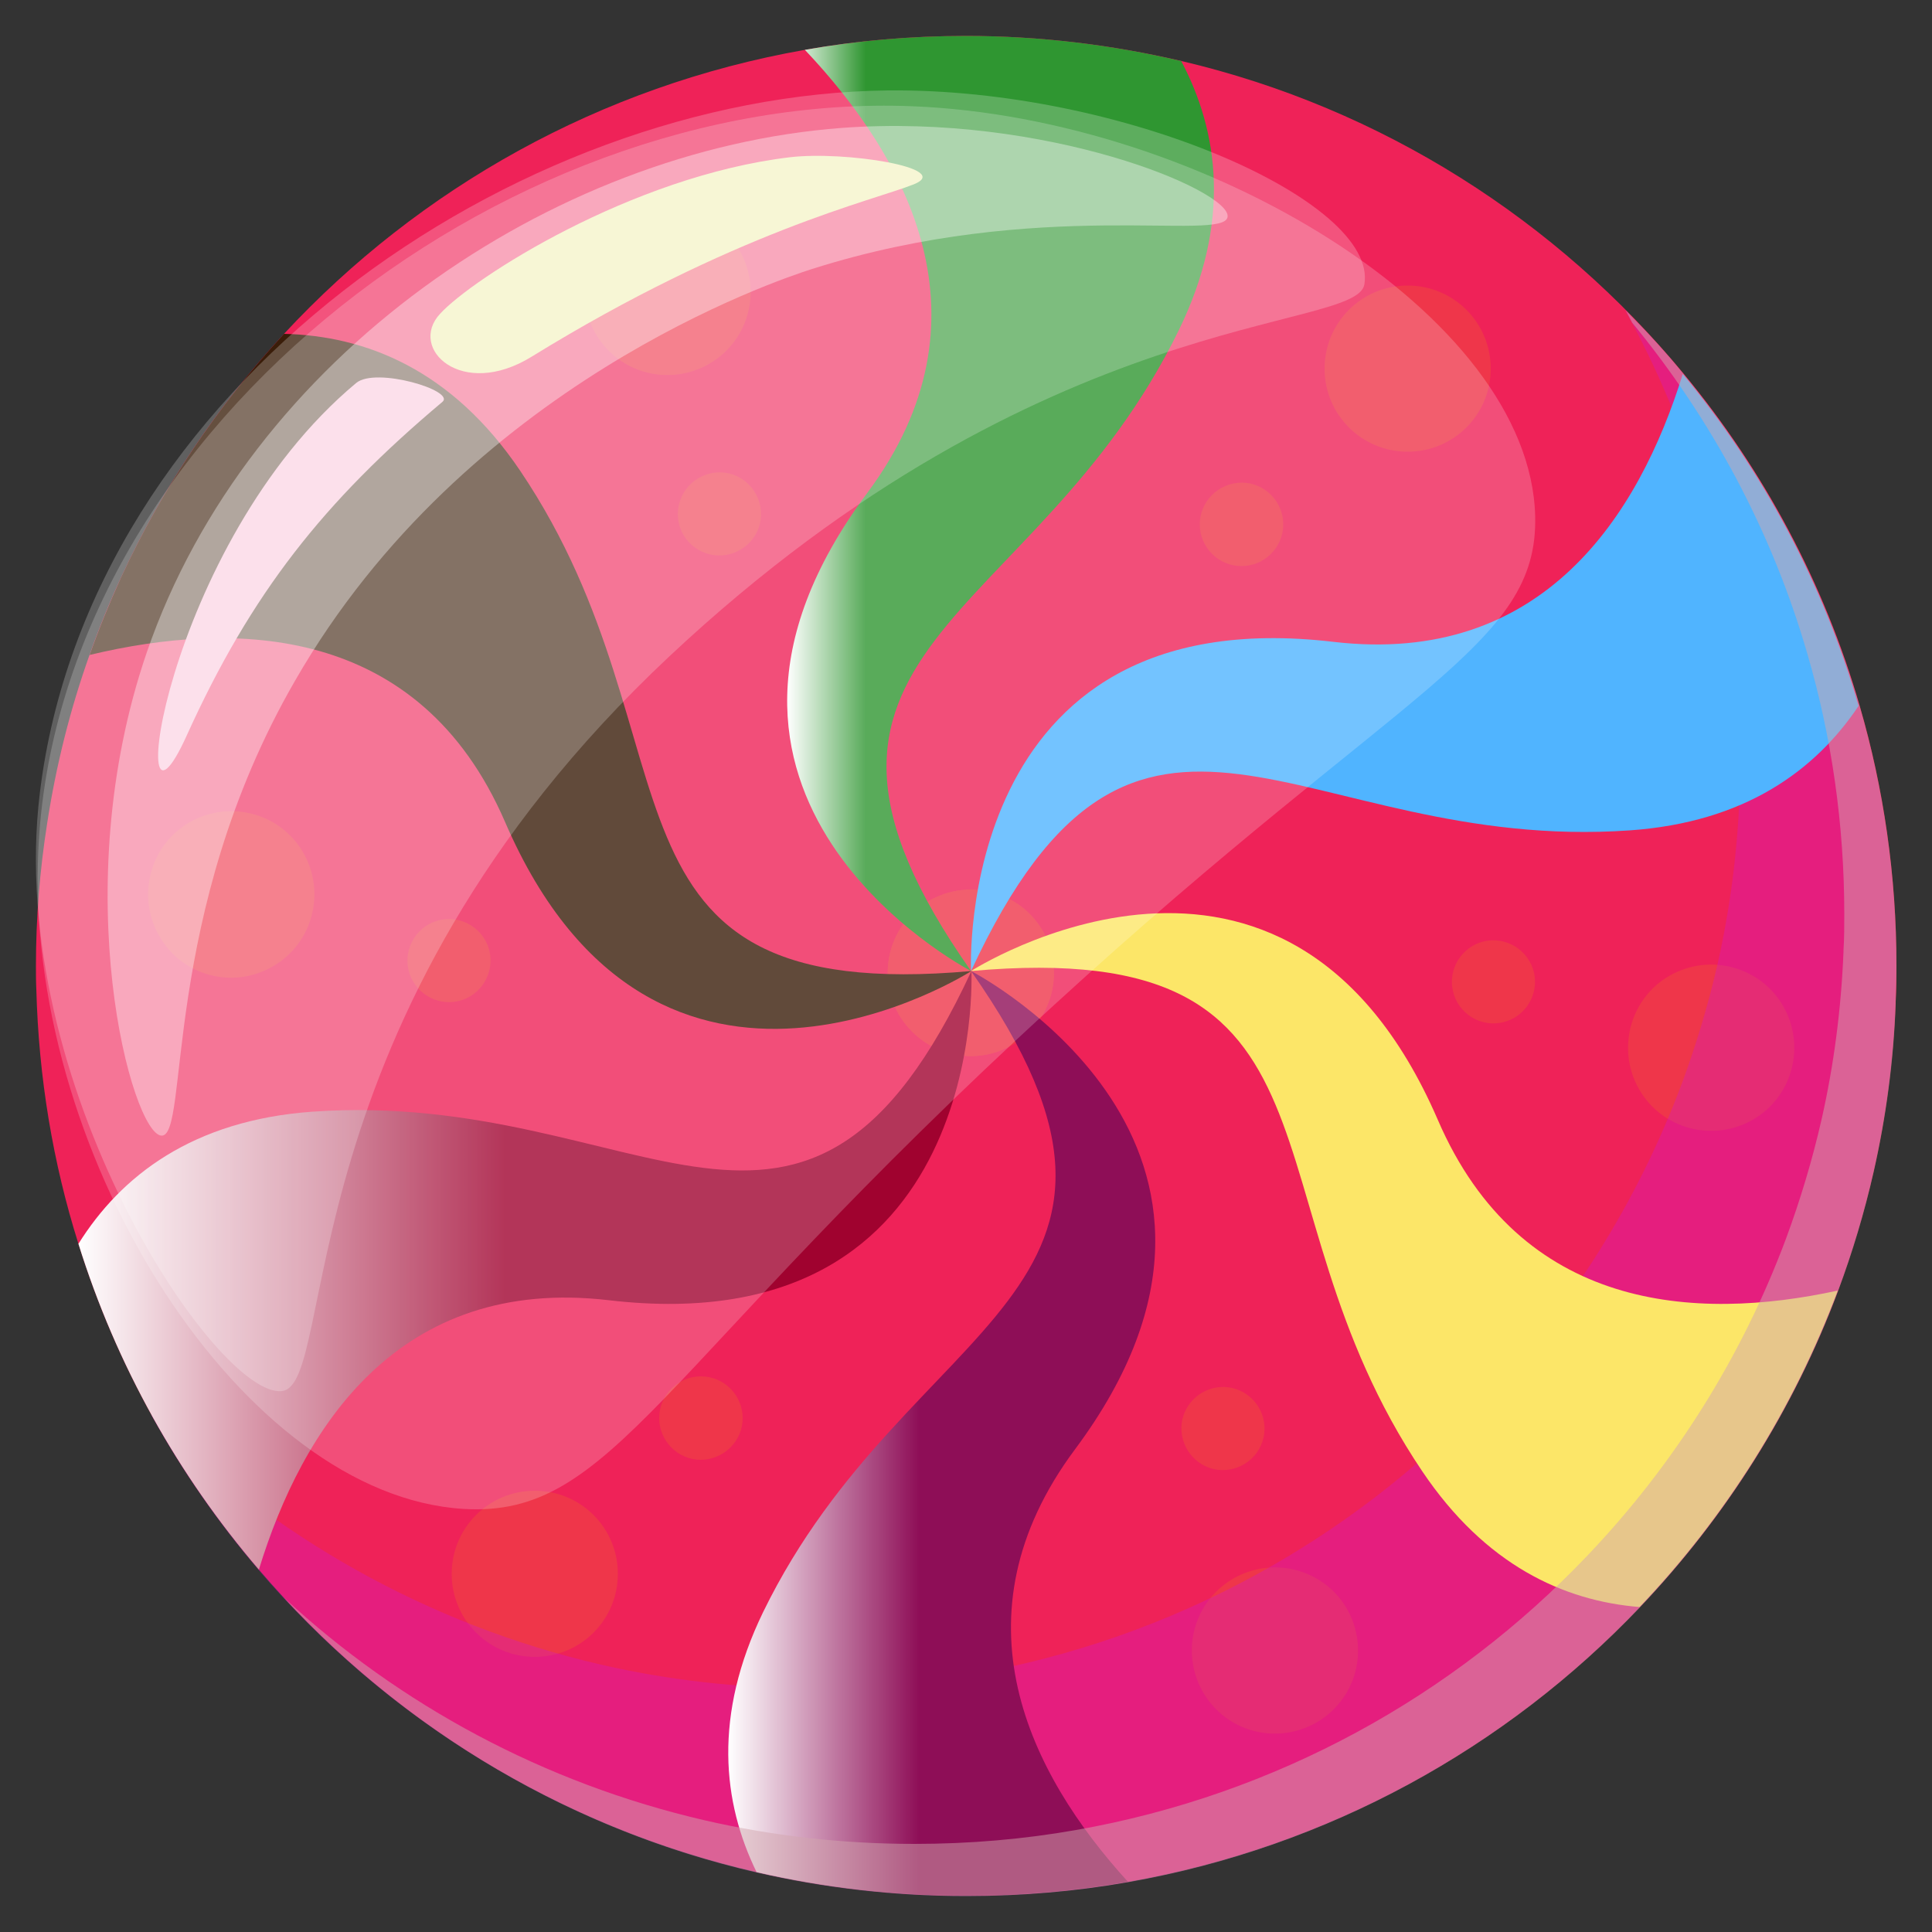 <?xml version="1.0" encoding="utf-8"?>
<!-- Generator: Adobe Illustrator 27.6.1, SVG Export Plug-In . SVG Version: 6.00 Build 0)  -->
<svg version="1.1" id="Layer_1" xmlns="http://www.w3.org/2000/svg" xmlns:xlink="http://www.w3.org/1999/xlink" x="0px" y="0px"
	 viewBox="0 0 50 50" style="enable-background:new 0 0 50 50;" xml:space="preserve">
<rect x="0" y="0" width="50" height="50" fill="#333333" stroke="none"/>
<style type="text/css">
	.st0{display:none;}
	.st1{display:inline;}
	.st2{fill:#E07A26;}
	.st3{fill:#A75625;}
	.st4{fill:#631E11;}
	.st5{opacity:0.6;fill:#DCDBDB;enable-background:new    ;}
	.st6{fill:#DCDBDB;}
	.st7{fill:#CFCFCE;}
	.st8{opacity:0.1;fill:#FFFFFF;enable-background:new    ;}
	.st9{opacity:0.2;fill:#FFFFFF;enable-background:new    ;}
	.st10{opacity:0.6;fill:#FFFFFF;enable-background:new    ;}
	.st11{fill:#FFFFFF;}
	.st12{fill:#EF2258;}
	.st13{fill:#EF364A;}
	.st14{opacity:0.3;fill:#CC16D6;enable-background:new    ;}
	.st15{fill:url(#SVGID_1_);}
	.st16{fill:#50B4FF;}
	.st17{fill:#FCE668;}
	.st18{fill:url(#SVGID_00000072254508149856372220000006774559839538304401_);}
	.st19{fill:url(#SVGID_00000099631500506222332330000009700147505171562380_);}
	.st20{fill:#3A1D09;}
	.st21{opacity:0.5;fill:#D3A7AF;enable-background:new    ;}
	.st22{opacity:0.22;fill:#FFFFFF;enable-background:new    ;}
	.st23{opacity:0.37;fill:#FFFFFF;enable-background:new    ;}
	.st24{fill:#F7F6D5;}
	.st25{fill:#FCE0EB;}
</style>
<g id="Layer_1_00000135677193601938706360000006040960669273668536_" class="st0">
	<g class="st1">
		<path class="st2" d="M0.74,25.41c0,0.2,0,0.41,0.01,0.61C1.07,39.13,11.81,49.67,25,49.67c7.41,0,14.05-3.33,18.5-8.57
			c2.41-2.84,4.17-6.23,5.08-9.96c0.03-0.12,0.06-0.24,0.08-0.36c0.32-1.42,0.52-2.89,0.57-4.4c0-0.01,0-0.03,0-0.04
			c0.02-0.31,0.02-0.62,0.02-0.93C49.26,12.01,38.4,1.15,25,1.15c-9.78,0-18.22,5.79-22.05,14.14c-0.92,2.01-1.58,4.16-1.93,6.42
			c0,0.02-0.01,0.03-0.01,0.05c0,0.01,0,0.01,0,0.02C1.01,21.8,1,21.82,1,21.85c-0.09,0.62-0.16,1.24-0.2,1.87
			C0.76,24.28,0.74,24.84,0.74,25.41z"/>
		<path class="st3" d="M0.74,25.41c0,0.2,0,0.41,0.01,0.61C1.07,39.13,11.81,49.67,25,49.67c7.41,0,14.05-3.33,18.5-8.57
			c-1.57-0.4-4.2-1.91-8.61-6.07c-9.76-9.22-11.93-12.47-19.24-9.76C8.43,27.95,1.2,21.91,1.02,21.75l0,0L1,21.85l-0.2,1.87
			C0.76,24.28,0.74,24.84,0.74,25.41z"/>
		<path class="st4" d="M1.01,21.77c3.49,3.04,9.6,5.34,14.37,1.33c6.78-5.69,11.65-2.71,22.23,5.96c5.18,4.25,8.67,3.81,10.97,2.07
			c0.03-0.12,0.06-0.24,0.08-0.36c0.32-1.42,0.52-2.89,0.57-4.4c0-0.01,0-0.03,0-0.04c0.02-0.31,0.02-0.62,0.02-0.93
			C49.26,12.01,38.4,1.15,25,1.15c-9.78,0-18.22,5.79-22.05,14.14c-0.92,2.01-1.58,4.16-1.93,6.42C1.02,21.73,1.02,21.75,1.01,21.77
			z"/>
		<path class="st5" d="M34.06,40.99c10.21-7.59,13.21-18.95,9.78-30.86c3.39,4.17,5.42,9.49,5.42,15.28c0,0.31-0.01,0.62-0.02,0.93
			c0,0.01,0,0.03,0,0.04c-0.05,1.51-0.25,2.98-0.57,4.4c-0.03,0.12-0.05,0.24-0.08,0.36C46,41.77,36.42,49.67,25,49.67
			c-6.77,0-12.89-2.77-17.29-7.25C18.44,47.58,27.26,46.04,34.06,40.99z"/>
		<path class="st6" d="M45.26,12.08c2.52,3.83,3.99,8.41,3.99,13.33c0,0.31-0.01,0.62-0.02,0.93c0,0.01,0,0.03,0,0.04
			c-0.05,1.51-0.25,2.98-0.57,4.4c-0.03,0.12-0.05,0.24-0.08,0.36C46,41.77,36.42,49.67,25,49.67c-4.69,0-9.07-1.33-12.78-3.64
			C31.64,53.15,54.11,39.42,45.26,12.08z"/>
		<g>
			<path class="st7" d="M4.54,17.14c0,1.05,0.85,1.9,1.9,1.9s1.9-0.85,1.9-1.9s-0.85-1.9-1.9-1.9C5.39,15.25,4.54,16.09,4.54,17.14z
				"/>
			<path class="st7" d="M4.88,17.14c0,0.86,0.7,1.55,1.55,1.55c0.86,0,1.55-0.69,1.55-1.55c0-0.86-0.7-1.55-1.55-1.55
				C5.58,15.59,4.88,16.29,4.88,17.14z"/>
		</g>
		<g>
			<path class="st7" d="M12.94,9.55c0,1.05,0.85,1.9,1.9,1.9s1.9-0.85,1.9-1.9s-0.85-1.9-1.9-1.9C13.79,7.66,12.94,8.51,12.94,9.55z
				"/>
			<path class="st7" d="M13.28,9.55c0,0.86,0.69,1.55,1.55,1.55c0.86,0,1.55-0.7,1.55-1.55S15.69,8,14.84,8
				C13.98,8,13.28,8.7,13.28,9.55z"/>
		</g>
		<g>
			<path class="st7" d="M13.75,17.14c0,1.05,0.85,1.9,1.9,1.9s1.9-0.85,1.9-1.9s-0.85-1.9-1.9-1.9
				C14.6,15.25,13.75,16.09,13.75,17.14z"/>
			<path class="st7" d="M14.1,17.14c0,0.86,0.69,1.55,1.55,1.55c0.86,0,1.55-0.69,1.55-1.55c0-0.86-0.69-1.55-1.55-1.55
				C14.79,15.59,14.1,16.29,14.1,17.14z"/>
		</g>
		<g>
			<path class="st7" d="M26.22,4.95c0,1.05,0.85,1.9,1.9,1.9s1.9-0.85,1.9-1.9s-0.85-1.9-1.9-1.9C27.07,3.05,26.22,3.9,26.22,4.95z"
				/>
			<circle class="st7" cx="28.12" cy="4.95" r="1.55"/>
		</g>
		<g>
			<path class="st7" d="M20.53,11.99c0,1.05,0.85,1.9,1.9,1.9s1.9-0.85,1.9-1.9s-0.85-1.9-1.9-1.9
				C21.38,10.1,20.53,10.94,20.53,11.99z"/>
			<path class="st7" d="M20.87,11.99c0,0.86,0.7,1.55,1.55,1.55c0.86,0,1.55-0.7,1.55-1.55c0-0.86-0.7-1.55-1.55-1.55
				C21.57,10.44,20.87,11.14,20.87,11.99z"/>
		</g>
		<g>
			<path class="st7" d="M31.64,11.45c0,1.05,0.85,1.9,1.9,1.9c1.05,0,1.9-0.85,1.9-1.9s-0.85-1.9-1.9-1.9
				C32.49,9.55,31.64,10.4,31.64,11.45z"/>
			<path class="st7" d="M31.99,11.45c0,0.86,0.7,1.55,1.55,1.55s1.55-0.7,1.55-1.55c0-0.86-0.7-1.55-1.55-1.55
				S31.99,10.59,31.99,11.45z"/>
		</g>
		<g>
			<path class="st7" d="M33,22.02c0,1.05,0.85,1.9,1.9,1.9c1.05,0,1.9-0.85,1.9-1.9s-0.85-1.9-1.9-1.9S33,20.97,33,22.02z"/>
			<path class="st7" d="M33.34,22.02c0,0.86,0.7,1.55,1.55,1.55c0.86,0,1.55-0.7,1.55-1.55c0-0.86-0.7-1.55-1.55-1.55
				C34.04,20.47,33.34,21.16,33.34,22.02z"/>
		</g>
		<g>
			<path class="st7" d="M43.02,23.65c0,1.05,0.85,1.9,1.9,1.9c1.05,0,1.9-0.85,1.9-1.9s-0.85-1.9-1.9-1.9S43.02,22.6,43.02,23.65z"
				/>
			<circle class="st7" cx="44.92" cy="23.65" r="1.55"/>
		</g>
		<g>
			<path class="st7" d="M38.15,14.97c0,1.05,0.85,1.9,1.9,1.9c1.05,0,1.9-0.85,1.9-1.9s-0.85-1.9-1.9-1.9
				C38.99,13.08,38.15,13.93,38.15,14.97z"/>
			<path class="st7" d="M38.49,14.97c0,0.86,0.7,1.55,1.55,1.55s1.55-0.7,1.55-1.55c0-0.86-0.7-1.55-1.55-1.55
				S38.49,14.12,38.49,14.97z"/>
		</g>
		<g>
			<path class="st8" d="M13.2,41.13c4.2,0.26,2.14-7.01,13.29-17.21C36.25,15,43.2,17.08,43.1,13.43C42.95,7.81,33.85,2.32,25.73,2
				c-11.48-0.46-24.1,9.29-24.4,21.1C1.12,31.45,7.07,40.75,13.2,41.13z"/>
			<path class="st8" d="M25.05,1.56c6.55-0.07,13.68,3.09,13.29,5.41c-0.22,1.35-8.89,0.54-19.38,10.36
				C8.15,27.47,9.72,37.64,8.15,37.84c-1.8,0.23-7.74-8.58-6.76-16.67C2.76,9.83,14.68,1.67,25.05,1.56z"/>
			<path class="st9" d="M34.06,5.23c0.08-0.73-5.08-2.9-10.76-2.48C15.21,3.35,6.74,9.13,3.91,17.37
				C1.62,24.02,3.5,30.82,4.32,30.85c0.78,0.03,0.21-5.93,3.97-12.46c4.76-8.25,13.12-10.8,14.09-11.11
				C28.73,5.26,33.97,5.95,34.06,5.23z"/>
			<path class="st10" d="M22.16,3.47c1.54-0.18,4.58,0.3,3.45,0.75c-1.13,0.45-4.99,1.31-10.66,4.81c-1.95,1.2-3.46-0.23-2.55-1.2
				C13.29,6.85,17.72,3.99,22.16,3.47z"/>
			<path class="st10" d="M10.06,9.75c0.54-0.45,2.77,0.22,2.4,0.53c-3.3,2.78-5.33,5.33-7.13,9.31S4.66,14.26,10.06,9.75z"/>
		</g>
		<path class="st11" d="M45.74,40.45c0,0-0.18,0.21-0.45,0.54C45.65,40.76,45.74,40.45,45.74,40.45z"/>
	</g>
</g>
<g id="Layer_2_00000139252441781453883360000015657099723476822454_">
	<g>
		<path class="st12" d="M0.93,25c0,0.2,0,0.4,0.01,0.6c0.06,2.29,0.43,4.5,1.09,6.59c0.98,3.14,2.58,5.99,4.67,8.43
			c3.29,3.86,7.78,6.66,12.89,7.83c1.74,0.4,3.56,0.61,5.42,0.61c1.43,0,2.83-0.12,4.19-0.36c5.17-0.91,9.77-3.46,13.24-7.11
			c2.22-2.33,3.98-5.11,5.13-8.19c0.37-1,0.68-2.03,0.92-3.08c0.32-1.41,0.51-2.87,0.57-4.36c0-0.01,0-0.03,0-0.04
			c0.02-0.31,0.02-0.62,0.02-0.93c0-2.33-0.33-4.59-0.95-6.72c-0.92-3.19-2.49-6.1-4.55-8.59c-3.28-3.97-7.81-6.88-13-8.1
			c-1.8-0.42-3.66-0.65-5.58-0.65c-1.42,0-2.82,0.12-4.17,0.36c-5.29,0.93-9.98,3.58-13.48,7.35c-1.72,1.86-3.15,3.99-4.22,6.31
			c-0.3,0.65-0.57,1.31-0.81,1.99c-0.5,1.4-0.87,2.87-1.1,4.37C1.03,22.52,0.93,23.75,0.93,25z"/>
		<g>
			<path class="st13" d="M34.28,9.54c0,1.19,0.96,2.15,2.15,2.15c1.19,0,2.15-0.96,2.15-2.15s-0.96-2.15-2.15-2.15
				C35.24,7.39,34.28,8.35,34.28,9.54z"/>
			<path class="st13" d="M31.05,13.57c0,0.59,0.48,1.08,1.08,1.08c0.59,0,1.08-0.48,1.08-1.08c0-0.59-0.48-1.08-1.08-1.08
				C31.53,12.5,31.05,12.98,31.05,13.57z"/>
		</g>
		<g>
			<path class="st13" d="M43.21,25.25c-1.03,0.59-1.38,1.91-0.79,2.94s1.91,1.38,2.94,0.79c1.03-0.59,1.38-1.91,0.79-2.94
				C45.56,25.01,44.24,24.66,43.21,25.25z"/>
			<path class="st13" d="M38.11,24.48c-0.51,0.3-0.69,0.95-0.39,1.47c0.3,0.51,0.95,0.69,1.47,0.39c0.51-0.3,0.69-0.95,0.39-1.47
				C39.28,24.36,38.62,24.18,38.11,24.48z"/>
		</g>
		<g>
			<path class="st13" d="M34.07,40.85c-1.03-0.59-2.34-0.24-2.94,0.79c-0.59,1.03-0.24,2.34,0.79,2.94
				c1.03,0.59,2.34,0.24,2.94-0.79C35.45,42.76,35.1,41.44,34.07,40.85z"/>
			<path class="st13" d="M32.19,36.04c-0.51-0.3-1.17-0.12-1.47,0.39s-0.12,1.17,0.39,1.47c0.51,0.3,1.17,0.12,1.47-0.39
				C32.88,36.99,32.7,36.34,32.19,36.04z"/>
		</g>
		<g>
			<path class="st13" d="M15.99,40.73c0-1.19-0.96-2.15-2.15-2.15s-2.15,0.96-2.15,2.15s0.96,2.15,2.15,2.15
				S15.99,41.92,15.99,40.73z"/>
			<path class="st13" d="M19.22,36.7c0-0.59-0.48-1.08-1.08-1.08c-0.59,0-1.08,0.48-1.08,1.08c0,0.59,0.48,1.08,1.08,1.08
				C18.74,37.77,19.22,37.29,19.22,36.7z"/>
		</g>
		<g>
			<path class="st13" d="M7.06,25.01c1.03-0.59,1.38-1.91,0.79-2.94s-1.91-1.38-2.94-0.79c-1.03,0.59-1.38,1.91-0.79,2.94
				C4.71,25.26,6.03,25.61,7.06,25.01z"/>
			<path class="st13" d="M26.2,27.04c1.03-0.59,1.38-1.91,0.79-2.94c-0.59-1.03-1.91-1.38-2.94-0.79c-1.03,0.59-1.38,1.91-0.79,2.94
				C23.86,27.28,25.17,27.64,26.2,27.04z"/>
			<path class="st13" d="M26.2,27.04c1.03-0.59,1.38-1.91,0.79-2.94c-0.59-1.03-1.91-1.38-2.94-0.79c-1.03,0.59-1.38,1.91-0.79,2.94
				C23.86,27.28,25.17,27.64,26.2,27.04z"/>
			<path class="st13" d="M12.16,25.79c0.51-0.3,0.69-0.96,0.39-1.47c-0.3-0.51-0.95-0.69-1.47-0.39c-0.51,0.3-0.69,0.95-0.39,1.47
				C10.99,25.91,11.65,26.09,12.16,25.79z"/>
		</g>
		<g>
			<path class="st13" d="M16.2,9.42c1.03,0.59,2.34,0.24,2.94-0.79c0.59-1.03,0.24-2.34-0.79-2.94c-1.03-0.59-2.34-0.24-2.94,0.79
				C14.82,7.51,15.17,8.82,16.2,9.42z"/>
			<path class="st13" d="M18.08,14.23c0.51,0.3,1.17,0.12,1.47-0.39s0.12-1.17-0.39-1.47s-1.17-0.12-1.47,0.39
				C17.39,13.28,17.56,13.93,18.08,14.23z"/>
		</g>
		<path class="st14" d="M15.55,43.08c1.74,0.4,3.55,0.61,5.42,0.61c1.43,0,2.83-0.12,4.19-0.36c5.17-0.91,9.77-3.46,13.24-7.11
			c2.22-2.33,3.98-5.11,5.13-8.19c0.37-1,0.68-2.03,0.92-3.08c0.32-1.41,0.51-2.87,0.57-4.36c0-0.01,0-0.03,0-0.04
			c0.02-0.31,0.02-0.62,0.02-0.92c0-2.33-0.33-4.59-0.95-6.72c-0.5-1.71-1.18-3.34-2.03-4.88c0.53,0.53,1.04,1.08,1.51,1.66
			c2.06,2.49,3.62,5.41,4.55,8.59c0.62,2.13,0.95,4.39,0.95,6.72c0,0.31-0.01,0.62-0.02,0.93c0,0.01,0,0.03,0,0.04
			c-0.05,1.49-0.25,2.95-0.57,4.36c-0.24,1.06-0.55,2.09-0.92,3.08c-1.15,3.08-2.91,5.85-5.13,8.19c-3.47,3.64-8.07,6.2-13.24,7.11
			c-1.36,0.24-2.76,0.36-4.19,0.36c-1.86,0-3.68-0.21-5.42-0.61c-5.11-1.18-9.6-3.98-12.89-7.83c-1.06-1.24-1.99-2.59-2.78-4.02
			C7.05,39.75,11.06,42.04,15.55,43.08z"/>
		<g>
			<linearGradient id="SVGID_1_" gradientUnits="userSpaceOnUse" x1="20.372" y1="13.03" x2="30.206" y2="13.03">
				<stop  offset="0" style="stop-color:#FFFFFF"/>
				<stop  offset="0.207" style="stop-color:#2F9631"/>
			</linearGradient>
			<path class="st15" d="M25.13,25.13c-5.91-8.41,1.62-8.88,5.38-16.59c1.36-2.79,1.03-5.13,0.06-6.96
				C28.78,1.16,26.92,0.93,25,0.93c-1.42,0-2.82,0.12-4.17,0.36c2.65,2.8,4.95,6.98,1.62,11.46C16.6,20.6,24.94,25.03,25.13,25.13z"
				/>
			<path class="st16" d="M25.13,25.13c4.33-9.33,8.49-3.04,17.05-3.64c2.98-0.21,4.8-1.55,5.92-3.22c-0.92-3.19-2.49-6.1-4.55-8.59
				c-1.13,3.64-3.61,7.57-9.05,6.93C24.68,15.46,25.13,25.13,25.13,25.13z"/>
			<path class="st17" d="M25.13,25.13c10.24-0.92,6.88,5.83,11.68,12.95c1.63,2.42,3.65,3.35,5.62,3.51
				c2.22-2.33,3.98-5.11,5.13-8.19c-3.68,0.8-8.21,0.54-10.35-4.42C33.28,19.9,25.13,25.13,25.13,25.13z"/>
			
				<linearGradient id="SVGID_00000050643701179195068530000001186258384258522770_" gradientUnits="userSpaceOnUse" x1="18.847" y1="37.095" x2="29.898" y2="37.095">
				<stop  offset="0" style="stop-color:#FFFFFF"/>
				<stop  offset="0.447" style="stop-color:#8E0E57"/>
			</linearGradient>
			<path style="fill:url(#SVGID_00000050643701179195068530000001186258384258522770_);" d="M19.58,48.45
				c1.74,0.4,3.56,0.61,5.42,0.61c1.43,0,2.83-0.12,4.19-0.36c-2.54-2.79-4.6-6.85-1.37-11.19c5.85-7.85-2.49-12.28-2.69-12.38
				c5.91,8.41-1.62,8.88-5.38,16.59C18.45,44.4,18.7,46.65,19.58,48.45z"/>
			
				<linearGradient id="SVGID_00000136390510801128965700000016256431084940216465_" gradientUnits="userSpaceOnUse" x1="2.03" y1="32.875" x2="25.143" y2="32.875">
				<stop  offset="0" style="stop-color:#FFFFFF"/>
				<stop  offset="0.479" style="stop-color:#A0022F"/>
			</linearGradient>
			<path style="fill:url(#SVGID_00000136390510801128965700000016256431084940216465_);" d="M2.03,32.19
				c0.98,3.14,2.58,5.99,4.67,8.43c1.12-3.65,3.6-7.61,9.06-6.97c9.84,1.15,9.38-8.52,9.38-8.52c-4.33,9.33-8.49,3.04-17.05,3.64
				C4.99,28.99,3.13,30.43,2.03,32.19z"/>
			<path class="st20" d="M2.32,16.95c3.75-0.9,8.53-0.81,10.75,4.32c3.92,9.09,12.07,3.86,12.07,3.86
				c-10.24,0.92-6.88-5.84-11.68-12.95c-1.77-2.62-4-3.49-6.11-3.54c-1.72,1.86-3.15,3.99-4.22,6.31
				C2.83,15.61,2.56,16.27,2.32,16.95z"/>
		</g>
		<path class="st21" d="M18.24,47.11c1.74,0.4,3.55,0.61,5.42,0.61c1.43,0,2.83-0.12,4.19-0.36c5.17-0.91,9.77-3.46,13.24-7.11
			c2.22-2.33,3.98-5.11,5.13-8.19c0.37-1,0.68-2.03,0.92-3.08c0.32-1.41,0.51-2.87,0.57-4.36c0-0.01,0-0.03,0-0.04
			c0.02-0.31,0.02-0.62,0.02-0.92c0-2.33-0.33-4.59-0.95-6.72c-0.92-3.19-2.49-6.1-4.54-8.59c-0.06-0.11-0.11-0.22-0.17-0.32
			c0.53,0.53,1.04,1.08,1.51,1.66c2.06,2.49,3.62,5.41,4.55,8.59c0.62,2.13,0.95,4.39,0.95,6.72c0,0.31-0.01,0.62-0.02,0.93
			c0,0.01,0,0.03,0,0.04c-0.05,1.49-0.25,2.95-0.57,4.36c-0.24,1.06-0.55,2.09-0.92,3.08c-1.15,3.08-2.91,5.85-5.13,8.19
			c-3.47,3.64-8.07,6.2-13.24,7.11c-1.36,0.24-2.76,0.36-4.19,0.36c-1.86,0-3.68-0.21-5.42-0.61c-4.79-1.1-9.03-3.63-12.25-7.12
			C10.35,44.13,14.09,46.15,18.24,47.11z"/>
		<g>
			<path class="st9" d="M11.99,39.05c3.9,0.24,4.95-3.59,15.3-13.05c9.05-8.28,12.53-9.26,12.44-12.65
				c-0.14-5.21-8.58-10.3-16.11-10.6C12.97,2.32,1.25,11.36,0.98,22.33C0.78,30.08,6.3,38.7,11.99,39.05z"/>
			<path class="st22" d="M22.98,2.34c6.08-0.06,12.69,2.87,12.33,5.02c-0.21,1.25-8.25,0.5-17.98,9.62C7.3,26.38,8.76,35.82,7.3,36
				c-1.67,0.21-7.18-7.96-6.27-15.47C2.3,10.02,13.36,2.45,22.98,2.34z"/>
			<path class="st23" d="M31.77,5.61c0.08-0.68-4.71-2.69-9.98-2.3C14.28,3.87,6.43,9.23,3.8,16.88
				c-2.12,6.17-0.38,12.48,0.38,12.51c0.73,0.03-0.04-5.73,3.46-11.78C12.05,9.94,20.11,7.25,21.02,6.96
				C26.91,5.09,31.69,6.28,31.77,5.61z"/>
			<path class="st24" d="M20.44,4.07c1.43-0.17,4.25,0.28,3.21,0.7c-1.05,0.42-4.63,1.22-9.89,4.46c-1.81,1.12-3.21-0.21-2.37-1.11
				C12.22,7.21,16.33,4.56,20.44,4.07z"/>
			<path class="st25" d="M9.22,9.91c0.51-0.42,2.57,0.2,2.23,0.49c-3.07,2.58-4.95,4.95-6.62,8.64S4.2,14.09,9.22,9.91z"/>
		</g>
	</g>
</g>
</svg>
